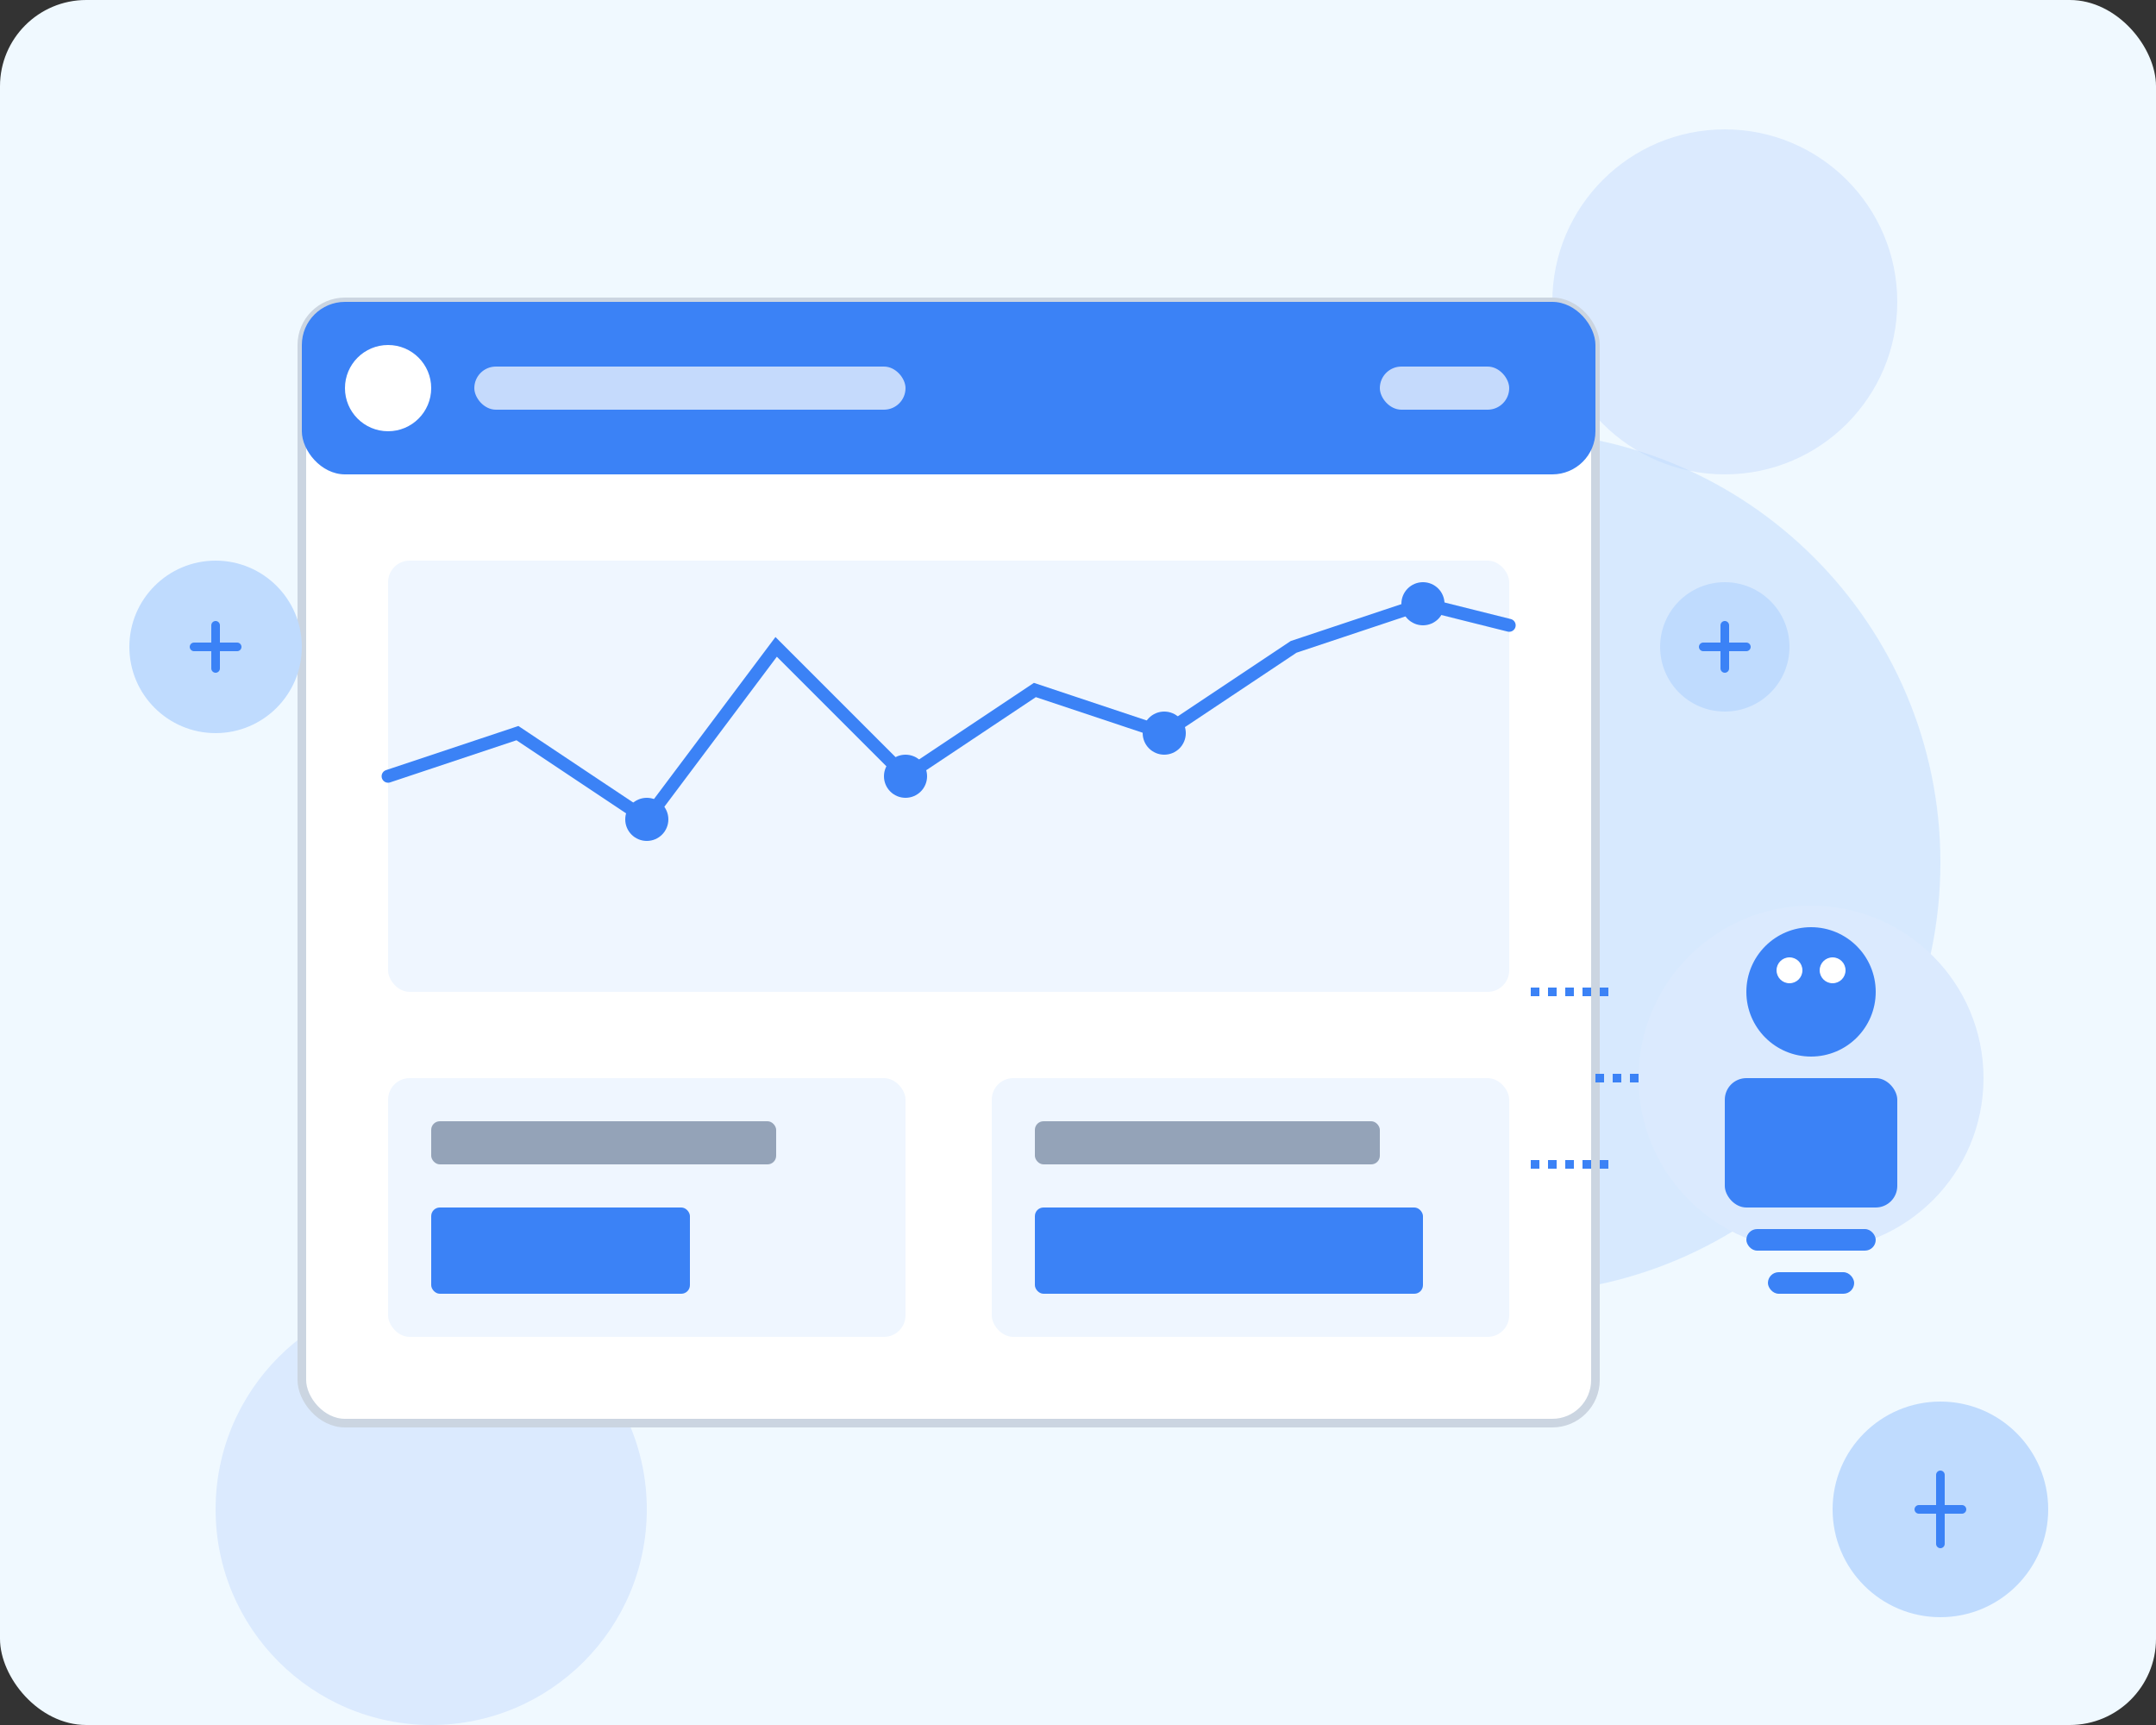 <svg width="500" height="400" viewBox="0 0 500 400" fill="none" xmlns="http://www.w3.org/2000/svg">
  <rect x="0" y="0" width="500" height="400" fill="#333333" stroke="none"/>
  <rect width="500" height="400" rx="20" fill="#F0F9FF"/>
  
  <!-- Background elements -->
  <circle cx="400" cy="70" r="40" fill="#DBEAFE" />
  <circle cx="100" cy="350" r="50" fill="#DBEAFE" />
  <path d="M450 200C450 255.228 405.228 300 350 300C294.772 300 250 255.228 250 200C250 144.772 294.772 100 350 100C405.228 100 450 144.772 450 200Z" fill="#BFDBFE" fill-opacity="0.5"/>
  
  <!-- Dashboard Mockup -->
  <rect x="70" y="70" width="300" height="260" rx="10" fill="white" stroke="#CBD5E1" stroke-width="2"/>
  
  <!-- Header -->
  <rect x="70" y="70" width="300" height="40" rx="10" fill="#3B82F6"/>
  <circle cx="90" cy="90" r="10" fill="white"/>
  <rect x="110" y="85" width="100" height="10" rx="5" fill="white" fill-opacity="0.7"/>
  <rect x="320" y="85" width="30" height="10" rx="5" fill="white" fill-opacity="0.7"/>
  
  <!-- Chart -->
  <rect x="90" y="130" width="260" height="100" rx="5" fill="#EFF6FF"/>
  <path d="M90 180L120 170L150 190L180 150L210 180L240 160L270 170L300 150L330 140L350 145" stroke="#3B82F6" stroke-width="3" stroke-linecap="round"/>
  <circle cx="150" cy="190" r="5" fill="#3B82F6"/>
  <circle cx="210" cy="180" r="5" fill="#3B82F6"/>
  <circle cx="270" cy="170" r="5" fill="#3B82F6"/>
  <circle cx="330" cy="140" r="5" fill="#3B82F6"/>

  <!-- Progress Cards -->
  <rect x="90" y="250" width="120" height="60" rx="5" fill="#EFF6FF"/>
  <rect x="100" y="260" width="80" height="10" rx="2" fill="#94A3B8"/>
  <rect x="100" y="280" width="60" height="20" rx="2" fill="#3B82F6"/>
  
  <rect x="230" y="250" width="120" height="60" rx="5" fill="#EFF6FF"/>
  <rect x="240" y="260" width="80" height="10" rx="2" fill="#94A3B8"/>
  <rect x="240" y="280" width="90" height="20" rx="2" fill="#3B82F6"/>
  
  <!-- AI Robot -->
  <circle cx="420" cy="250" r="40" fill="#DBEAFE"/>
  <circle cx="420" cy="230" r="15" fill="#3B82F6"/>
  <rect x="400" y="250" width="40" height="30" rx="5" fill="#3B82F6"/>
  <rect x="405" y="285" width="30" height="5" rx="2.5" fill="#3B82F6"/>
  <rect x="410" y="295" width="20" height="5" rx="2.5" fill="#3B82F6"/>
  <circle cx="415" cy="225" r="3" fill="white"/>
  <circle cx="425" cy="225" r="3" fill="white"/>
  
  <!-- Connection Lines -->
  <path d="M370 250L380 250" stroke="#3B82F6" stroke-width="2" stroke-dasharray="2 2"/>
  <path d="M355 230C355 230 370 230 375 230" stroke="#3B82F6" stroke-width="2" stroke-dasharray="2 2"/>
  <path d="M355 270C355 270 370 270 375 270" stroke="#3B82F6" stroke-width="2" stroke-dasharray="2 2"/>
  
  <!-- Money Icons -->
  <circle cx="50" cy="150" r="20" fill="#BFDBFE"/>
  <path d="M50 145V155M45 150H55" stroke="#3B82F6" stroke-width="2" stroke-linecap="round"/>
  
  <circle cx="450" cy="350" r="25" fill="#BFDBFE"/>
  <path d="M450 342V358M445 350H455" stroke="#3B82F6" stroke-width="2" stroke-linecap="round"/>
  
  <circle cx="400" cy="150" r="15" fill="#BFDBFE"/>
  <path d="M400 145V155M395 150H405" stroke="#3B82F6" stroke-width="2" stroke-linecap="round"/>
</svg> 